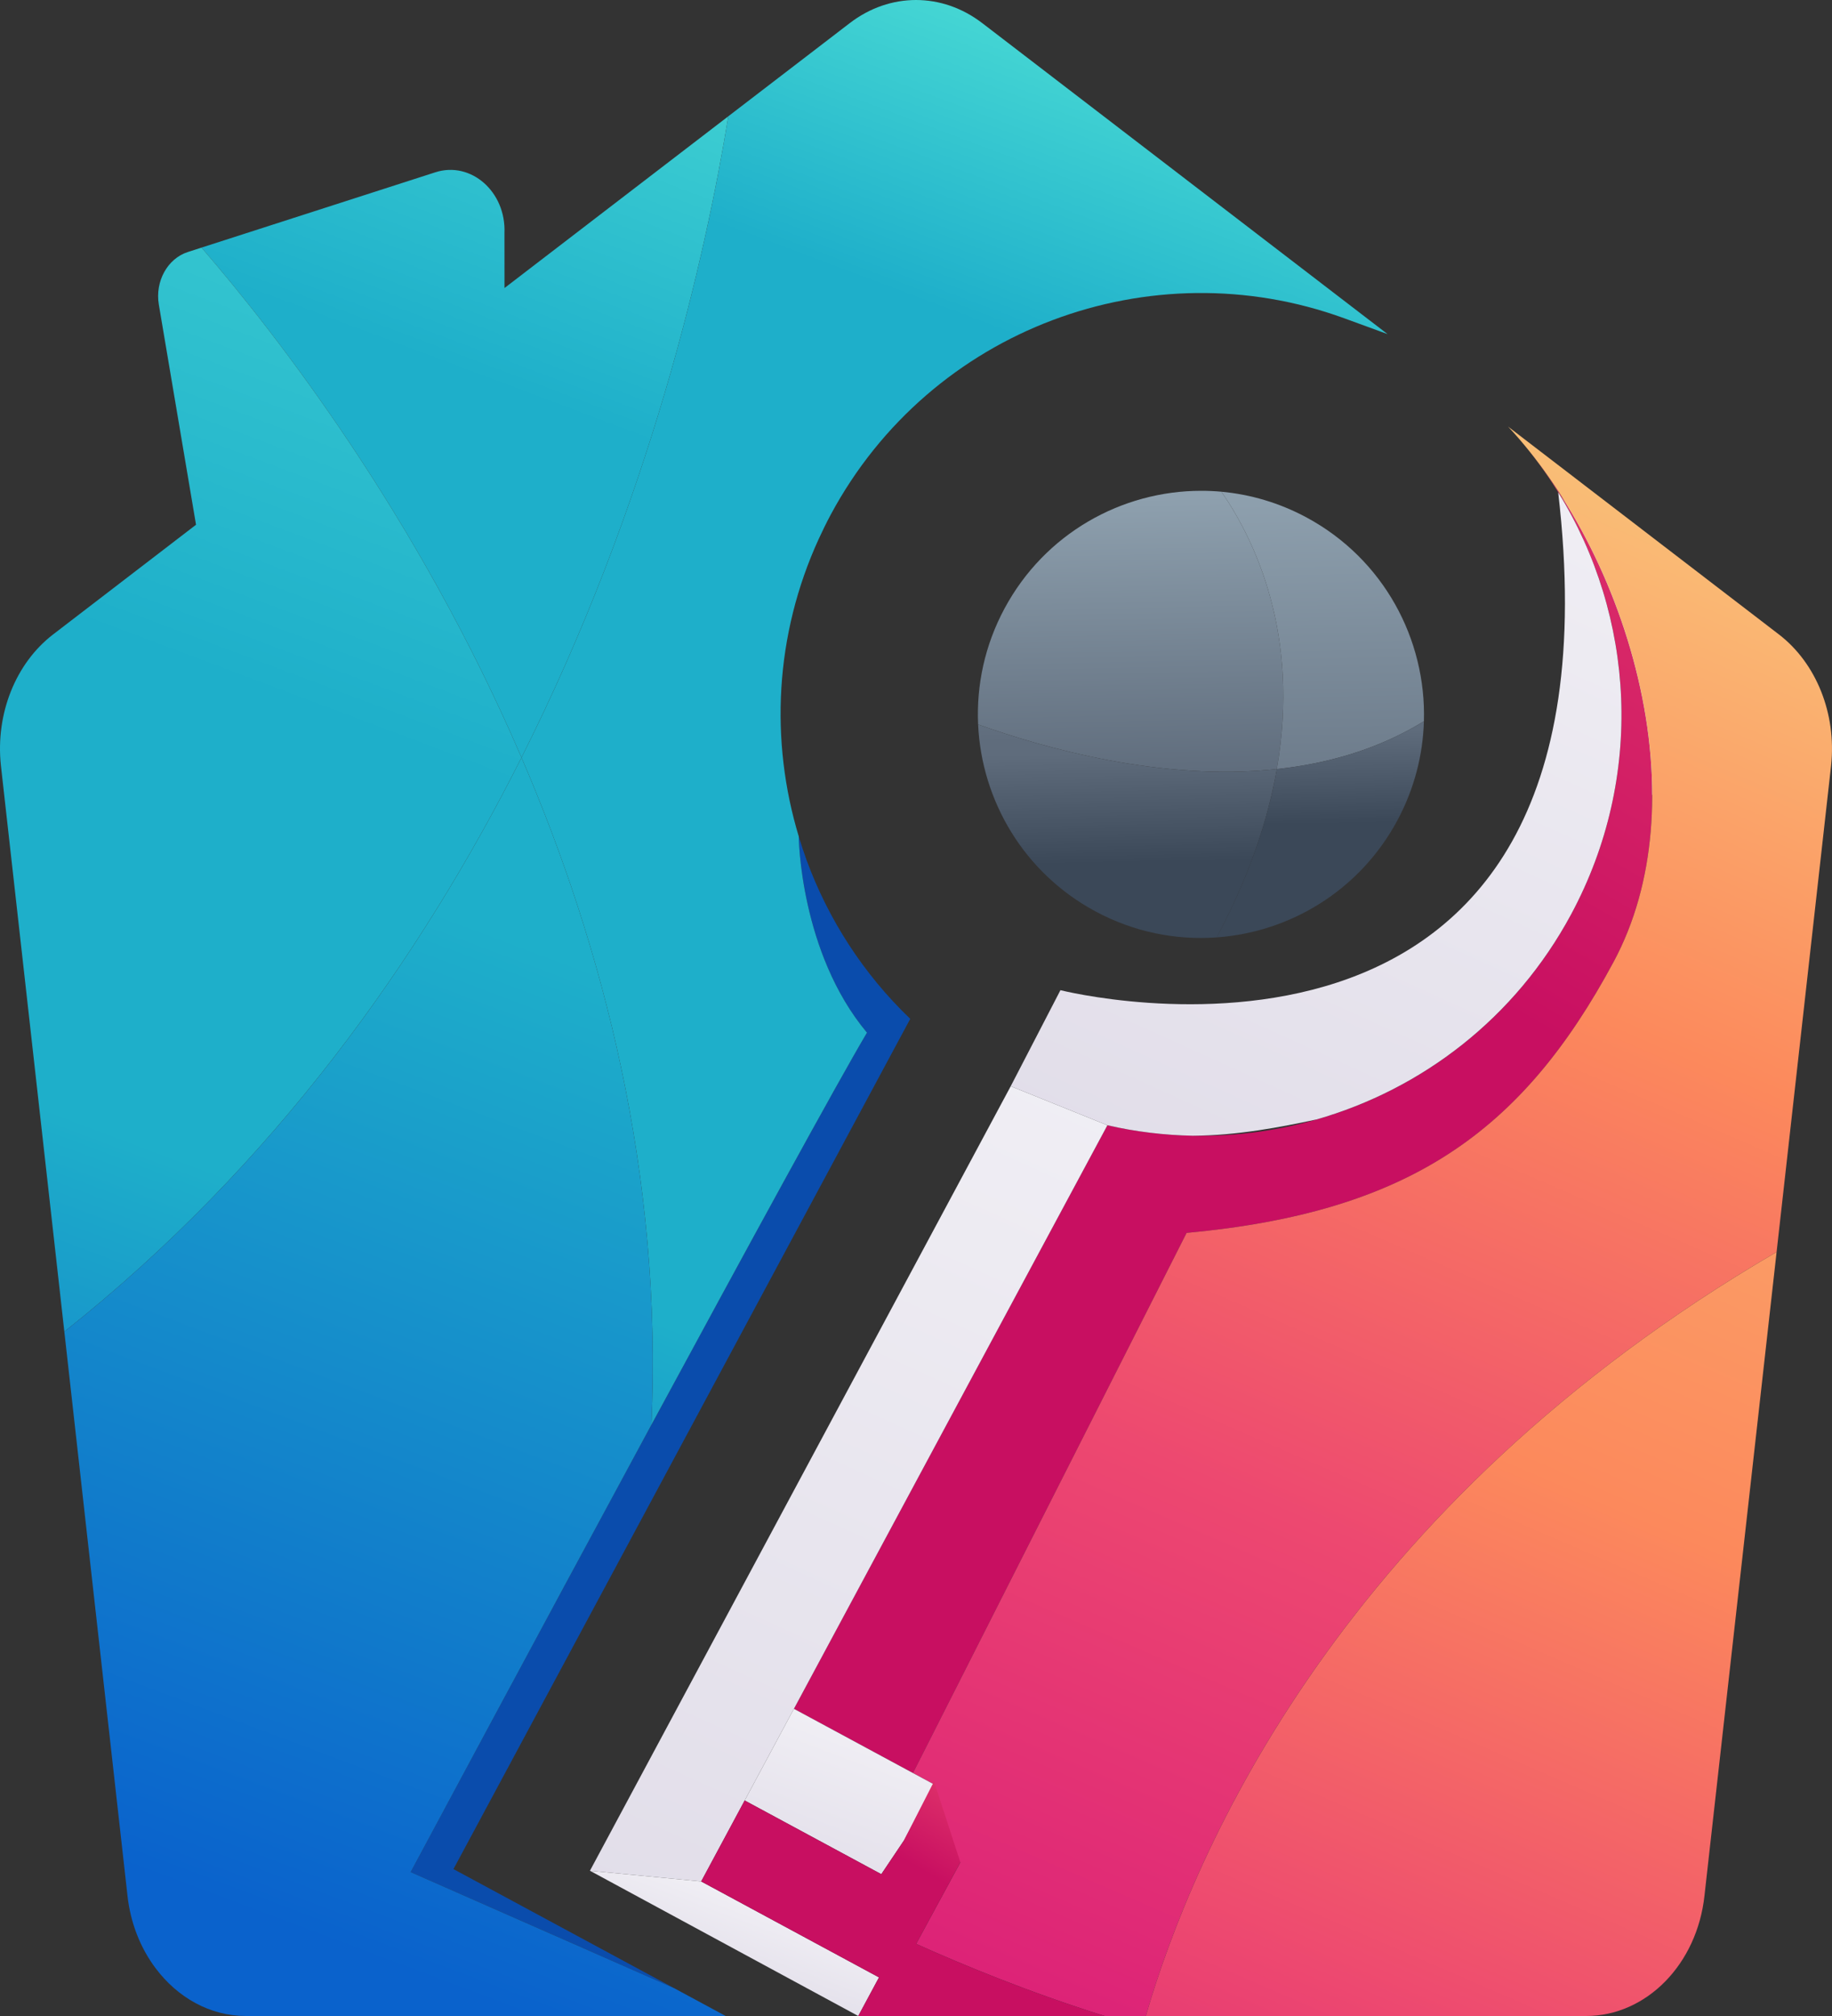 <svg width="50" height="55" viewBox="0 0 50 55" fill="none" xmlns="http://www.w3.org/2000/svg">
<rect x="0" y="0" width="50" height="55" fill="#333333" stroke="none"/>
<g clip-path="url(#clip0_97_7346)">
<path d="M42.882 24.941C40.379 29.598 35.132 31.824 30.224 30.699L21.668 46.619L24.917 48.371L32.385 33.636C38.436 33.075 41.536 30.899 44.039 26.242C46.362 21.921 44.552 15.554 41.461 11.974C44.482 15.479 45.203 20.621 42.882 24.941Z" fill="url(#paint0_linear_97_7346)"/>
<path d="M42.523 13.39C42.523 13.392 42.526 13.394 42.527 13.396C42.524 13.394 42.524 13.391 42.523 13.389V13.39Z" fill="url(#paint1_linear_97_7346)"/>
<path d="M45.093 21.698C45.569 19.973 45.816 18.452 45.719 17.808C45.594 16.968 43.233 14.425 42.627 13.553C44.112 15.889 45.093 18.872 45.093 21.698Z" fill="url(#paint2_linear_97_7346)"/>
<path d="M28.942 27.014L27.585 29.634L30.224 30.699C30.997 30.877 31.779 30.97 32.558 30.985C33.788 30.977 34.938 30.751 35.93 30.541C38.802 29.719 41.353 27.784 42.882 24.941C44.899 21.187 44.618 16.812 42.527 13.431C44.573 30.978 28.942 27.014 28.942 27.014Z" fill="url(#paint3_linear_97_7346)"/>
<path d="M16.101 51.037L19.137 51.329L30.224 30.699L27.585 29.634L16.101 51.037Z" fill="url(#paint4_linear_97_7346)"/>
<path d="M41.461 11.974C44.552 15.554 46.362 21.921 44.039 26.242C41.536 30.899 38.436 33.075 32.385 33.636L24.917 48.371L25.492 48.682L24.667 50.217L26.211 50.808L25.004 53.032C26.298 53.615 28.098 54.356 30.148 55H31.272C32.594 50.448 36.647 41.065 48.488 34.157L49.976 20.878C50.124 19.473 49.573 18.092 48.549 17.307L41.161 11.64C41.264 11.75 41.364 11.861 41.461 11.974Z" fill="url(#paint5_linear_97_7346)"/>
<path d="M31.272 55H43.288C44.935 55 46.322 53.586 46.521 51.705L48.488 34.157C36.648 41.064 32.595 50.448 31.272 55Z" fill="url(#paint6_linear_97_7346)"/>
<path d="M23.662 28.173C21.797 31.316 11.208 51.074 11.208 51.074L18.393 54.238L17.757 53.895L12.376 50.992L24.843 27.796C23.563 26.571 22.607 25.082 22.013 23.464C21.936 23.254 21.867 23.041 21.802 22.826L21.799 22.823C21.799 22.823 21.831 25.984 23.662 28.173Z" fill="url(#paint7_linear_97_7346)"/>
<path d="M13.769 7.858L13.768 6.361C13.816 5.233 12.854 4.387 11.88 4.701L5.5 6.755C7.562 9.139 11.389 14.067 14.233 20.667C17.754 13.671 19.259 6.961 19.878 3.172L13.769 7.858Z" fill="url(#paint8_linear_97_7346)"/>
<path d="M23.193 0.63L19.878 3.172C19.259 6.961 17.754 13.671 14.233 20.667C16.464 25.846 18.088 32.055 17.779 38.871C20.332 34.154 22.841 29.556 23.662 28.173C21.831 25.984 21.799 22.823 21.799 22.823L21.802 22.826C21.012 20.218 21.139 17.331 22.349 14.695C22.451 14.475 22.557 14.256 22.673 14.04C25.408 8.951 31.417 6.765 36.682 8.681L37.87 9.115L27.521 1.177L26.807 0.63C26.26 0.21 25.63 0 25 0C24.37 0 23.74 0.21 23.193 0.63Z" fill="url(#paint9_linear_97_7346)"/>
<path d="M5.128 6.875C4.571 7.054 4.228 7.676 4.335 8.31L5.35 14.316L1.451 17.307C0.427 18.092 -0.125 19.473 0.024 20.878L1.486 33.92L1.756 36.33C7.503 31.771 11.483 26.132 14.233 20.667C11.389 14.067 7.562 9.139 5.5 6.755L5.128 6.875Z" fill="url(#paint10_linear_97_7346)"/>
<path d="M1.756 36.33L2.477 42.772L3.478 51.705C3.559 52.465 3.836 53.148 4.244 53.693C4.845 54.496 5.731 55 6.712 55H6.827H9.359H13.29H19.805L18.393 54.238L14.495 52.522L11.208 51.074C11.208 51.074 14.529 44.877 17.779 38.871C18.088 32.055 16.464 25.846 14.233 20.667C11.483 26.132 7.503 31.771 1.756 36.33Z" fill="url(#paint11_linear_97_7346)"/>
<path d="M16.101 51.037L23.424 55L23.99 53.947L19.137 51.329L16.101 51.037Z" fill="url(#paint12_linear_97_7346)"/>
<path d="M20.324 49.12L24.053 51.131L24.667 50.217L25.492 48.682L21.668 46.619L20.324 49.12Z" fill="url(#paint13_linear_97_7346)"/>
<path d="M27.417 16.599C26.875 17.606 26.647 18.698 26.695 19.764C28.462 20.396 31.677 21.321 34.848 20.982C35.49 17.313 34.248 14.735 33.336 13.415C33.152 13.398 32.967 13.39 32.783 13.39C30.615 13.39 28.517 14.553 27.417 16.599Z" fill="url(#paint14_linear_97_7346)"/>
<path d="M33.336 13.415C34.247 14.735 35.49 17.313 34.848 20.982C36.237 20.833 37.617 20.442 38.862 19.678C38.929 17.442 37.763 15.253 35.664 14.12C34.919 13.718 34.128 13.488 33.336 13.415Z" fill="url(#paint15_linear_97_7346)"/>
<path d="M29.891 24.861C30.946 25.43 32.094 25.654 33.207 25.574C34.1 23.894 34.607 22.361 34.848 20.982C31.677 21.321 28.462 20.396 26.695 19.764C26.79 21.835 27.936 23.806 29.891 24.861Z" fill="url(#paint16_linear_97_7346)"/>
<path d="M34.848 20.982C34.607 22.361 34.1 23.894 33.207 25.574C35.217 25.429 37.112 24.291 38.138 22.382C38.601 21.52 38.835 20.596 38.862 19.679V19.678C37.617 20.442 36.237 20.833 34.848 20.982Z" fill="url(#paint17_linear_97_7346)"/>
<path d="M24.667 50.217L24.053 51.131L20.324 49.12L19.137 51.329L23.99 53.947L23.424 55H25H30.148C28.098 54.356 26.298 53.615 25.004 53.032L26.211 50.808L25.492 48.601L24.667 50.217Z" fill="url(#paint18_linear_97_7346)"/>
</g>
<defs>
<linearGradient id="paint0_linear_97_7346" x1="66.371" y1="-26.164" x2="36.804" y2="25.125" gradientUnits="userSpaceOnUse">
<stop stop-color="#F9C379"/>
<stop offset="0.011" stop-color="#F9C379"/>
<stop offset="0.286" stop-color="#FC895C"/>
<stop offset="0.581" stop-color="#ED4870"/>
<stop offset="1" stop-color="#C80F61"/>
<stop offset="1" stop-color="#C80F61"/>
</linearGradient>
<linearGradient id="paint1_linear_97_7346" x1="42.527" y1="13.388" x2="42.523" y2="13.396" gradientUnits="userSpaceOnUse">
<stop stop-color="#F5F4F8"/>
<stop offset="1" stop-color="#E0DCE8"/>
</linearGradient>
<linearGradient id="paint2_linear_97_7346" x1="46.559" y1="12.453" x2="42.43" y2="21.556" gradientUnits="userSpaceOnUse">
<stop stop-color="#F5F4F8"/>
<stop offset="1" stop-color="#E0DCE8"/>
</linearGradient>
<linearGradient id="paint3_linear_97_7346" x1="44.141" y1="4.729" x2="30.635" y2="34.504" gradientUnits="userSpaceOnUse">
<stop stop-color="#F5F4F8"/>
<stop offset="1" stop-color="#E0DCE8"/>
</linearGradient>
<linearGradient id="paint4_linear_97_7346" x1="32.149" y1="20.595" x2="16.432" y2="55.244" gradientUnits="userSpaceOnUse">
<stop stop-color="#F5F4F8"/>
<stop offset="1" stop-color="#E0DCE8"/>
</linearGradient>
<linearGradient id="paint5_linear_97_7346" x1="46.518" y1="12.168" x2="25.121" y2="61.596" gradientUnits="userSpaceOnUse">
<stop stop-color="#F9C379"/>
<stop offset="0.011" stop-color="#F9C379"/>
<stop offset="0.286" stop-color="#FC895C"/>
<stop offset="0.581" stop-color="#ED4870"/>
<stop offset="1" stop-color="#D40F7B"/>
</linearGradient>
<linearGradient id="paint6_linear_97_7346" x1="52.703" y1="14.846" x2="30.061" y2="67.149" gradientUnits="userSpaceOnUse">
<stop stop-color="#F9C379"/>
<stop offset="0.011" stop-color="#F9C379"/>
<stop offset="0.482" stop-color="#FC895C"/>
<stop offset="0.745" stop-color="#ED4870"/>
<stop offset="1" stop-color="#D40F7B"/>
</linearGradient>
<linearGradient id="paint7_linear_97_7346" x1="31.466" y1="2.7" x2="12.074" y2="54.204" gradientUnits="userSpaceOnUse">
<stop stop-color="#0A4CAC"/>
<stop offset="1" stop-color="#0A4CAC"/>
</linearGradient>
<linearGradient id="paint8_linear_97_7346" x1="18.043" y1="-2.354" x2="-1.349" y2="49.15" gradientUnits="userSpaceOnUse">
<stop stop-color="#4BDCD5"/>
<stop offset="0.248" stop-color="#1EAFCA"/>
<stop offset="0.556" stop-color="#1EAFCA"/>
<stop offset="1" stop-color="#0A62CC"/>
</linearGradient>
<linearGradient id="paint9_linear_97_7346" x1="33.04" y1="0.805" x2="13.648" y2="52.309" gradientUnits="userSpaceOnUse">
<stop stop-color="#4BDCD5"/>
<stop offset="0.011" stop-color="#4BDCD5"/>
<stop offset="0.177" stop-color="#1EAFCA"/>
<stop offset="0.273" stop-color="#1EAFCA"/>
<stop offset="0.696" stop-color="#1EAFCA"/>
<stop offset="1" stop-color="#0A62CC"/>
</linearGradient>
<linearGradient id="paint10_linear_97_7346" x1="16.269" y1="-3.022" x2="-3.123" y2="48.481" gradientUnits="userSpaceOnUse">
<stop stop-color="#4BDCD5"/>
<stop offset="0.011" stop-color="#4BDCD5"/>
<stop offset="0.431" stop-color="#1EAFCA"/>
<stop offset="0.661" stop-color="#1EAFCA"/>
<stop offset="1" stop-color="#0A62CC"/>
</linearGradient>
<linearGradient id="paint11_linear_97_7346" x1="24.889" y1="0.223" x2="5.496" y2="51.727" gradientUnits="userSpaceOnUse">
<stop stop-color="#4BDCD5"/>
<stop offset="0.011" stop-color="#4BDCD5"/>
<stop offset="0.316" stop-color="#1EAFCA"/>
<stop offset="0.501" stop-color="#1EAFCA"/>
<stop offset="1" stop-color="#0A62CC"/>
</linearGradient>
<linearGradient id="paint12_linear_97_7346" x1="20.79" y1="51.033" x2="19.503" y2="54.452" gradientUnits="userSpaceOnUse">
<stop stop-color="#F5F4F8"/>
<stop offset="1" stop-color="#E0DCE8"/>
</linearGradient>
<linearGradient id="paint13_linear_97_7346" x1="24.026" y1="45.893" x2="21.764" y2="51.901" gradientUnits="userSpaceOnUse">
<stop stop-color="#F5F4F8"/>
<stop offset="1" stop-color="#E0DCE8"/>
</linearGradient>
<linearGradient id="paint14_linear_97_7346" x1="30.994" y1="13.589" x2="31.219" y2="25.002" gradientUnits="userSpaceOnUse">
<stop stop-color="#8EA0AE"/>
<stop offset="0.667" stop-color="#5F6C7C"/>
<stop offset="0.704" stop-color="#5F6C7C"/>
<stop offset="0.862" stop-color="#5F6C7C"/>
<stop offset="1" stop-color="#3B4858"/>
</linearGradient>
<linearGradient id="paint15_linear_97_7346" x1="36.06" y1="13.489" x2="36.285" y2="24.902" gradientUnits="userSpaceOnUse">
<stop stop-color="#8EA0AE"/>
<stop offset="0.948" stop-color="#5F6C7C"/>
<stop offset="1" stop-color="#5F6C7C"/>
</linearGradient>
<linearGradient id="paint16_linear_97_7346" x1="30.593" y1="13.597" x2="30.906" y2="29.503" gradientUnits="userSpaceOnUse">
<stop stop-color="#8EA0AE"/>
<stop offset="0.414" stop-color="#5F6C7C"/>
<stop offset="0.436" stop-color="#5F6C7C"/>
<stop offset="0.625" stop-color="#3B4858"/>
<stop offset="0.767" stop-color="#3B4858"/>
<stop offset="1" stop-color="#3B4858"/>
</linearGradient>
<linearGradient id="paint17_linear_97_7346" x1="35.855" y1="13.493" x2="36.08" y2="24.906" gradientUnits="userSpaceOnUse">
<stop stop-color="#8EA0AE"/>
<stop offset="0.537" stop-color="#5F6C7C"/>
<stop offset="0.566" stop-color="#5F6C7C"/>
<stop offset="0.787" stop-color="#3B4858"/>
<stop offset="1" stop-color="#3B4858"/>
</linearGradient>
<linearGradient id="paint18_linear_97_7346" x1="29.968" y1="42.528" x2="25.095" y2="50.982" gradientUnits="userSpaceOnUse">
<stop stop-color="#F9C379"/>
<stop offset="0.011" stop-color="#F9C379"/>
<stop offset="0.286" stop-color="#FC895C"/>
<stop offset="0.581" stop-color="#ED4870"/>
<stop offset="1" stop-color="#C80F61"/>
<stop offset="1" stop-color="#C80F61"/>
</linearGradient>
<clipPath id="clip0_97_7346">
<rect width="50" height="55" fill="white"/>
</clipPath>
</defs>
</svg>
